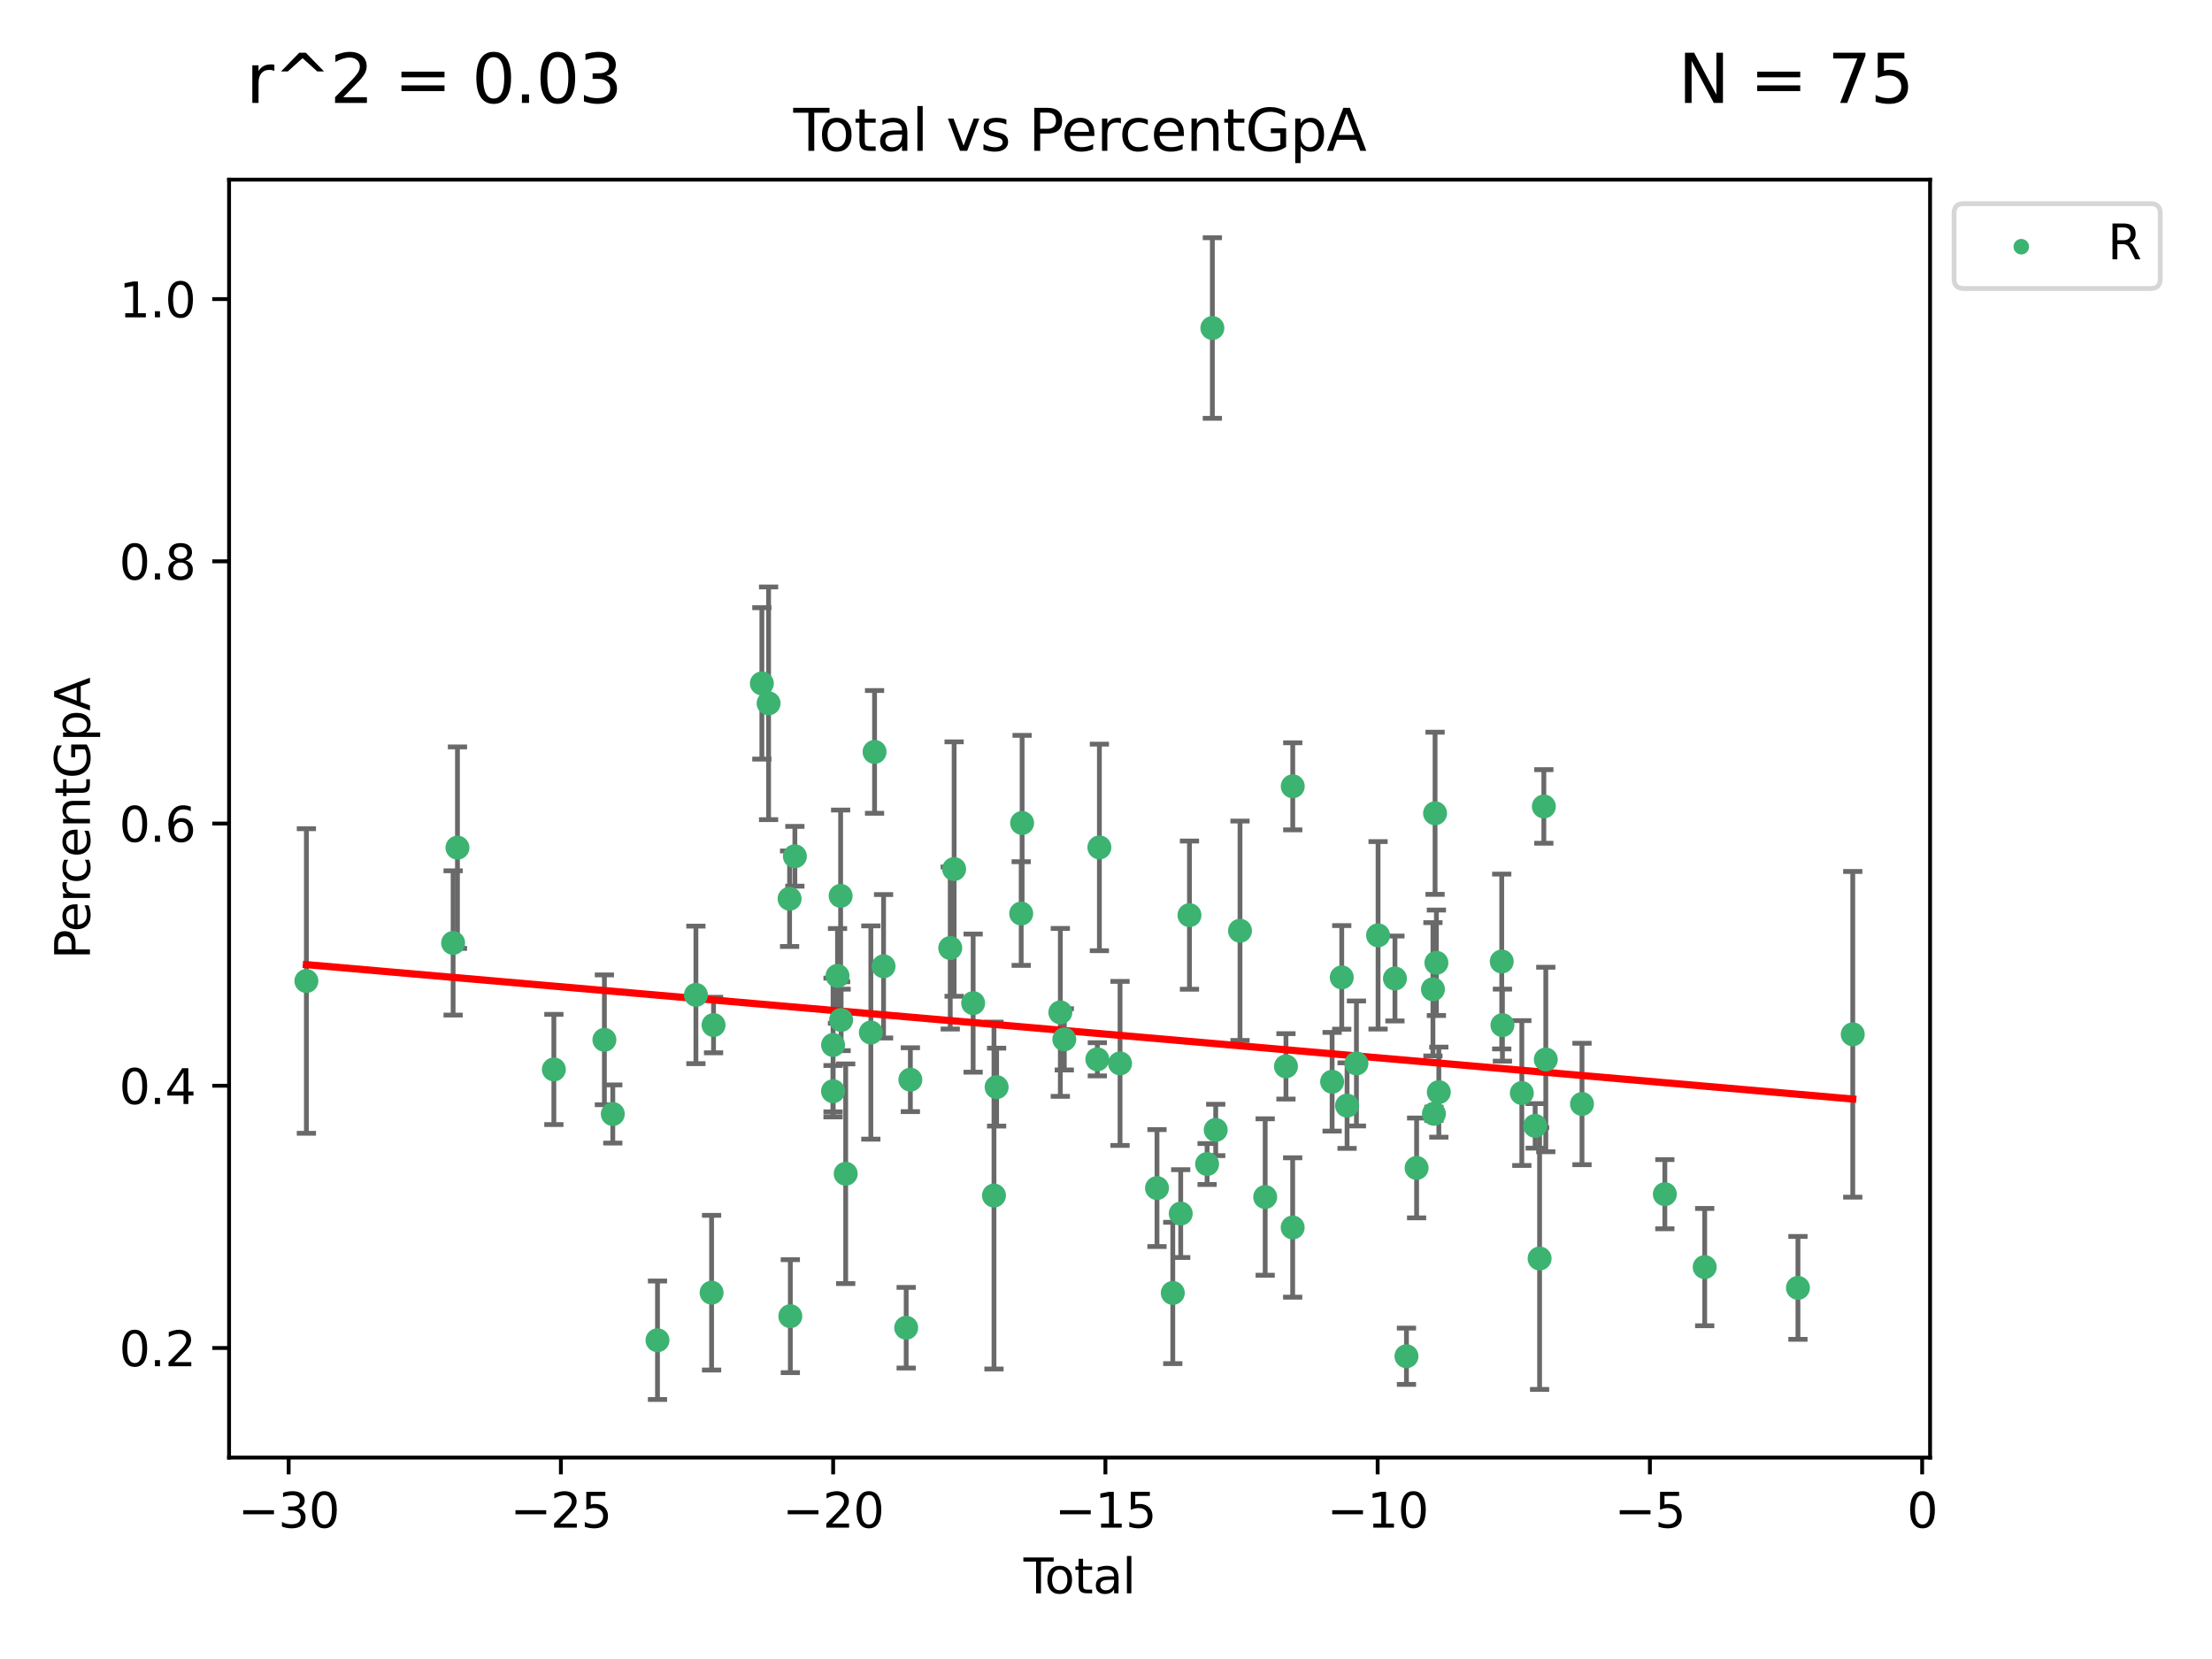 <?xml version="1.0" encoding="utf-8" standalone="no"?>
<!DOCTYPE svg PUBLIC "-//W3C//DTD SVG 1.1//EN"
  "http://www.w3.org/Graphics/SVG/1.1/DTD/svg11.dtd">
<svg xmlns:xlink="http://www.w3.org/1999/xlink" width="460.8pt" height="345.6pt" viewBox="0 0 460.8 345.6" xmlns="http://www.w3.org/2000/svg" version="1.1">
 <defs>
  <style type="text/css">*{stroke-linejoin: round; stroke-linecap: butt}</style>
 </defs>
 <g id="figure_1">
  <g id="patch_1">
   <path d="M 0 345.6 
L 460.8 345.6 
L 460.8 0 
L 0 0 
z
" style="fill: #ffffff"/>
  </g>
  <g id="axes_1">
   <g id="patch_2">
    <path d="M 47.72 303.64 
L 402.07 303.64 
L 402.07 37.422 
L 47.72 37.422 
z
" style="fill: #ffffff"/>
   </g>
   <g id="PathCollection_1">
    <defs>
     <path id="mc98b960e91" d="M 0 1.118 
C 0.297 1.118 0.581 1 0.791 0.791 
C 1 0.581 1.118 0.297 1.118 0 
C 1.118 -0.297 1 -0.581 0.791 -0.791 
C 0.581 -1 0.297 -1.118 0 -1.118 
C -0.297 -1.118 -0.581 -1 -0.791 -0.791 
C -1 -0.581 -1.118 -0.297 -1.118 0 
C -1.118 0.297 -1 0.581 -0.791 0.791 
C -0.581 1 -0.297 1.118 0 1.118 
z
" style="stroke: #3cb371"/>
    </defs>
    <g clip-path="url(#paaa3a3749b)">
     <use xlink:href="#mc98b960e91" x="63.827" y="204.361" style="fill: #3cb371; stroke: #3cb371"/>
     <use xlink:href="#mc98b960e91" x="94.392" y="196.431" style="fill: #3cb371; stroke: #3cb371"/>
     <use xlink:href="#mc98b960e91" x="95.298" y="176.583" style="fill: #3cb371; stroke: #3cb371"/>
     <use xlink:href="#mc98b960e91" x="115.38" y="222.785" style="fill: #3cb371; stroke: #3cb371"/>
     <use xlink:href="#mc98b960e91" x="125.907" y="216.612" style="fill: #3cb371; stroke: #3cb371"/>
     <use xlink:href="#mc98b960e91" x="127.657" y="232.068" style="fill: #3cb371; stroke: #3cb371"/>
     <use xlink:href="#mc98b960e91" x="136.968" y="279.199" style="fill: #3cb371; stroke: #3cb371"/>
     <use xlink:href="#mc98b960e91" x="144.971" y="207.253" style="fill: #3cb371; stroke: #3cb371"/>
     <use xlink:href="#mc98b960e91" x="148.238" y="269.288" style="fill: #3cb371; stroke: #3cb371"/>
     <use xlink:href="#mc98b960e91" x="148.645" y="213.535" style="fill: #3cb371; stroke: #3cb371"/>
     <use xlink:href="#mc98b960e91" x="158.709" y="142.363" style="fill: #3cb371; stroke: #3cb371"/>
     <use xlink:href="#mc98b960e91" x="160.112" y="146.512" style="fill: #3cb371; stroke: #3cb371"/>
     <use xlink:href="#mc98b960e91" x="164.487" y="187.222" style="fill: #3cb371; stroke: #3cb371"/>
     <use xlink:href="#mc98b960e91" x="164.64" y="274.185" style="fill: #3cb371; stroke: #3cb371"/>
     <use xlink:href="#mc98b960e91" x="165.588" y="178.379" style="fill: #3cb371; stroke: #3cb371"/>
     <use xlink:href="#mc98b960e91" x="173.536" y="227.318" style="fill: #3cb371; stroke: #3cb371"/>
     <use xlink:href="#mc98b960e91" x="173.541" y="217.69" style="fill: #3cb371; stroke: #3cb371"/>
     <use xlink:href="#mc98b960e91" x="174.471" y="203.298" style="fill: #3cb371; stroke: #3cb371"/>
     <use xlink:href="#mc98b960e91" x="175.118" y="186.626" style="fill: #3cb371; stroke: #3cb371"/>
     <use xlink:href="#mc98b960e91" x="175.22" y="212.469" style="fill: #3cb371; stroke: #3cb371"/>
     <use xlink:href="#mc98b960e91" x="176.172" y="244.515" style="fill: #3cb371; stroke: #3cb371"/>
     <use xlink:href="#mc98b960e91" x="181.413" y="215.093" style="fill: #3cb371; stroke: #3cb371"/>
     <use xlink:href="#mc98b960e91" x="182.188" y="156.637" style="fill: #3cb371; stroke: #3cb371"/>
     <use xlink:href="#mc98b960e91" x="184.062" y="201.292" style="fill: #3cb371; stroke: #3cb371"/>
     <use xlink:href="#mc98b960e91" x="188.773" y="276.594" style="fill: #3cb371; stroke: #3cb371"/>
     <use xlink:href="#mc98b960e91" x="189.646" y="224.918" style="fill: #3cb371; stroke: #3cb371"/>
     <use xlink:href="#mc98b960e91" x="197.953" y="197.491" style="fill: #3cb371; stroke: #3cb371"/>
     <use xlink:href="#mc98b960e91" x="198.762" y="181.04" style="fill: #3cb371; stroke: #3cb371"/>
     <use xlink:href="#mc98b960e91" x="202.724" y="208.969" style="fill: #3cb371; stroke: #3cb371"/>
     <use xlink:href="#mc98b960e91" x="207.064" y="249.051" style="fill: #3cb371; stroke: #3cb371"/>
     <use xlink:href="#mc98b960e91" x="207.615" y="226.467" style="fill: #3cb371; stroke: #3cb371"/>
     <use xlink:href="#mc98b960e91" x="212.733" y="190.308" style="fill: #3cb371; stroke: #3cb371"/>
     <use xlink:href="#mc98b960e91" x="212.925" y="171.443" style="fill: #3cb371; stroke: #3cb371"/>
     <use xlink:href="#mc98b960e91" x="220.887" y="210.897" style="fill: #3cb371; stroke: #3cb371"/>
     <use xlink:href="#mc98b960e91" x="221.715" y="216.512" style="fill: #3cb371; stroke: #3cb371"/>
     <use xlink:href="#mc98b960e91" x="228.596" y="220.673" style="fill: #3cb371; stroke: #3cb371"/>
     <use xlink:href="#mc98b960e91" x="229.023" y="176.533" style="fill: #3cb371; stroke: #3cb371"/>
     <use xlink:href="#mc98b960e91" x="233.325" y="221.529" style="fill: #3cb371; stroke: #3cb371"/>
     <use xlink:href="#mc98b960e91" x="241.022" y="247.496" style="fill: #3cb371; stroke: #3cb371"/>
     <use xlink:href="#mc98b960e91" x="244.312" y="269.345" style="fill: #3cb371; stroke: #3cb371"/>
     <use xlink:href="#mc98b960e91" x="245.966" y="252.812" style="fill: #3cb371; stroke: #3cb371"/>
     <use xlink:href="#mc98b960e91" x="247.789" y="190.64" style="fill: #3cb371; stroke: #3cb371"/>
     <use xlink:href="#mc98b960e91" x="251.459" y="242.485" style="fill: #3cb371; stroke: #3cb371"/>
     <use xlink:href="#mc98b960e91" x="252.559" y="68.331" style="fill: #3cb371; stroke: #3cb371"/>
     <use xlink:href="#mc98b960e91" x="253.256" y="235.387" style="fill: #3cb371; stroke: #3cb371"/>
     <use xlink:href="#mc98b960e91" x="258.316" y="193.891" style="fill: #3cb371; stroke: #3cb371"/>
     <use xlink:href="#mc98b960e91" x="263.561" y="249.361" style="fill: #3cb371; stroke: #3cb371"/>
     <use xlink:href="#mc98b960e91" x="267.889" y="222.141" style="fill: #3cb371; stroke: #3cb371"/>
     <use xlink:href="#mc98b960e91" x="269.286" y="255.707" style="fill: #3cb371; stroke: #3cb371"/>
     <use xlink:href="#mc98b960e91" x="269.304" y="163.801" style="fill: #3cb371; stroke: #3cb371"/>
     <use xlink:href="#mc98b960e91" x="277.504" y="225.348" style="fill: #3cb371; stroke: #3cb371"/>
     <use xlink:href="#mc98b960e91" x="279.511" y="203.61" style="fill: #3cb371; stroke: #3cb371"/>
     <use xlink:href="#mc98b960e91" x="280.618" y="230.32" style="fill: #3cb371; stroke: #3cb371"/>
     <use xlink:href="#mc98b960e91" x="282.572" y="221.539" style="fill: #3cb371; stroke: #3cb371"/>
     <use xlink:href="#mc98b960e91" x="287.076" y="194.844" style="fill: #3cb371; stroke: #3cb371"/>
     <use xlink:href="#mc98b960e91" x="290.593" y="203.837" style="fill: #3cb371; stroke: #3cb371"/>
     <use xlink:href="#mc98b960e91" x="292.992" y="282.531" style="fill: #3cb371; stroke: #3cb371"/>
     <use xlink:href="#mc98b960e91" x="295.106" y="243.306" style="fill: #3cb371; stroke: #3cb371"/>
     <use xlink:href="#mc98b960e91" x="298.508" y="206.086" style="fill: #3cb371; stroke: #3cb371"/>
     <use xlink:href="#mc98b960e91" x="298.712" y="232.019" style="fill: #3cb371; stroke: #3cb371"/>
     <use xlink:href="#mc98b960e91" x="298.951" y="169.419" style="fill: #3cb371; stroke: #3cb371"/>
     <use xlink:href="#mc98b960e91" x="299.227" y="200.566" style="fill: #3cb371; stroke: #3cb371"/>
     <use xlink:href="#mc98b960e91" x="299.734" y="227.511" style="fill: #3cb371; stroke: #3cb371"/>
     <use xlink:href="#mc98b960e91" x="312.84" y="200.298" style="fill: #3cb371; stroke: #3cb371"/>
     <use xlink:href="#mc98b960e91" x="312.984" y="213.555" style="fill: #3cb371; stroke: #3cb371"/>
     <use xlink:href="#mc98b960e91" x="317.024" y="227.7" style="fill: #3cb371; stroke: #3cb371"/>
     <use xlink:href="#mc98b960e91" x="319.802" y="234.54" style="fill: #3cb371; stroke: #3cb371"/>
     <use xlink:href="#mc98b960e91" x="320.725" y="262.169" style="fill: #3cb371; stroke: #3cb371"/>
     <use xlink:href="#mc98b960e91" x="321.61" y="168" style="fill: #3cb371; stroke: #3cb371"/>
     <use xlink:href="#mc98b960e91" x="322.017" y="220.711" style="fill: #3cb371; stroke: #3cb371"/>
     <use xlink:href="#mc98b960e91" x="329.559" y="229.979" style="fill: #3cb371; stroke: #3cb371"/>
     <use xlink:href="#mc98b960e91" x="346.817" y="248.771" style="fill: #3cb371; stroke: #3cb371"/>
     <use xlink:href="#mc98b960e91" x="355.119" y="263.959" style="fill: #3cb371; stroke: #3cb371"/>
     <use xlink:href="#mc98b960e91" x="374.544" y="268.292" style="fill: #3cb371; stroke: #3cb371"/>
     <use xlink:href="#mc98b960e91" x="385.963" y="215.467" style="fill: #3cb371; stroke: #3cb371"/>
    </g>
   </g>
   <g id="matplotlib.axis_1">
    <g id="xtick_1">
     <g id="line2d_1">
      <defs>
       <path id="m0a5b74c2fc" d="M 0 0 
L 0 3.5 
" style="stroke: #000000; stroke-width: 0.8"/>
      </defs>
      <g>
       <use xlink:href="#m0a5b74c2fc" x="60.131" y="303.64" style="stroke: #000000; stroke-width: 0.8"/>
      </g>
     </g>
     <g id="text_1">
      <!-- −30 -->
      <g transform="translate(49.579 318.238)scale(0.1 -0.1)">
       <defs>
        <path id="DejaVuSans-2212" d="M 678 2272 
L 4684 2272 
L 4684 1741 
L 678 1741 
L 678 2272 
z
" transform="scale(0.016)"/>
        <path id="DejaVuSans-33" d="M 2597 2516 
Q 3050 2419 3304 2112 
Q 3559 1806 3559 1356 
Q 3559 666 3084 287 
Q 2609 -91 1734 -91 
Q 1441 -91 1130 -33 
Q 819 25 488 141 
L 488 750 
Q 750 597 1062 519 
Q 1375 441 1716 441 
Q 2309 441 2620 675 
Q 2931 909 2931 1356 
Q 2931 1769 2642 2001 
Q 2353 2234 1838 2234 
L 1294 2234 
L 1294 2753 
L 1863 2753 
Q 2328 2753 2575 2939 
Q 2822 3125 2822 3475 
Q 2822 3834 2567 4026 
Q 2313 4219 1838 4219 
Q 1578 4219 1281 4162 
Q 984 4106 628 3988 
L 628 4550 
Q 988 4650 1302 4700 
Q 1616 4750 1894 4750 
Q 2613 4750 3031 4423 
Q 3450 4097 3450 3541 
Q 3450 3153 3228 2886 
Q 3006 2619 2597 2516 
z
" transform="scale(0.016)"/>
        <path id="DejaVuSans-30" d="M 2034 4250 
Q 1547 4250 1301 3770 
Q 1056 3291 1056 2328 
Q 1056 1369 1301 889 
Q 1547 409 2034 409 
Q 2525 409 2770 889 
Q 3016 1369 3016 2328 
Q 3016 3291 2770 3770 
Q 2525 4250 2034 4250 
z
M 2034 4750 
Q 2819 4750 3233 4129 
Q 3647 3509 3647 2328 
Q 3647 1150 3233 529 
Q 2819 -91 2034 -91 
Q 1250 -91 836 529 
Q 422 1150 422 2328 
Q 422 3509 836 4129 
Q 1250 4750 2034 4750 
z
" transform="scale(0.016)"/>
       </defs>
       <use xlink:href="#DejaVuSans-2212"/>
       <use xlink:href="#DejaVuSans-33" x="83.789"/>
       <use xlink:href="#DejaVuSans-30" x="147.412"/>
      </g>
     </g>
    </g>
    <g id="xtick_2">
     <g id="line2d_2">
      <g>
       <use xlink:href="#m0a5b74c2fc" x="116.846" y="303.64" style="stroke: #000000; stroke-width: 0.8"/>
      </g>
     </g>
     <g id="text_2">
      <!-- −25 -->
      <g transform="translate(106.294 318.238)scale(0.1 -0.1)">
       <defs>
        <path id="DejaVuSans-32" d="M 1228 531 
L 3431 531 
L 3431 0 
L 469 0 
L 469 531 
Q 828 903 1448 1529 
Q 2069 2156 2228 2338 
Q 2531 2678 2651 2914 
Q 2772 3150 2772 3378 
Q 2772 3750 2511 3984 
Q 2250 4219 1831 4219 
Q 1534 4219 1204 4116 
Q 875 4013 500 3803 
L 500 4441 
Q 881 4594 1212 4672 
Q 1544 4750 1819 4750 
Q 2544 4750 2975 4387 
Q 3406 4025 3406 3419 
Q 3406 3131 3298 2873 
Q 3191 2616 2906 2266 
Q 2828 2175 2409 1742 
Q 1991 1309 1228 531 
z
" transform="scale(0.016)"/>
        <path id="DejaVuSans-35" d="M 691 4666 
L 3169 4666 
L 3169 4134 
L 1269 4134 
L 1269 2991 
Q 1406 3038 1543 3061 
Q 1681 3084 1819 3084 
Q 2600 3084 3056 2656 
Q 3513 2228 3513 1497 
Q 3513 744 3044 326 
Q 2575 -91 1722 -91 
Q 1428 -91 1123 -41 
Q 819 9 494 109 
L 494 744 
Q 775 591 1075 516 
Q 1375 441 1709 441 
Q 2250 441 2565 725 
Q 2881 1009 2881 1497 
Q 2881 1984 2565 2268 
Q 2250 2553 1709 2553 
Q 1456 2553 1204 2497 
Q 953 2441 691 2322 
L 691 4666 
z
" transform="scale(0.016)"/>
       </defs>
       <use xlink:href="#DejaVuSans-2212"/>
       <use xlink:href="#DejaVuSans-32" x="83.789"/>
       <use xlink:href="#DejaVuSans-35" x="147.412"/>
      </g>
     </g>
    </g>
    <g id="xtick_3">
     <g id="line2d_3">
      <g>
       <use xlink:href="#m0a5b74c2fc" x="173.561" y="303.64" style="stroke: #000000; stroke-width: 0.8"/>
      </g>
     </g>
     <g id="text_3">
      <!-- −20 -->
      <g transform="translate(163.009 318.238)scale(0.1 -0.1)">
       <use xlink:href="#DejaVuSans-2212"/>
       <use xlink:href="#DejaVuSans-32" x="83.789"/>
       <use xlink:href="#DejaVuSans-30" x="147.412"/>
      </g>
     </g>
    </g>
    <g id="xtick_4">
     <g id="line2d_4">
      <g>
       <use xlink:href="#m0a5b74c2fc" x="230.276" y="303.64" style="stroke: #000000; stroke-width: 0.8"/>
      </g>
     </g>
     <g id="text_4">
      <!-- −15 -->
      <g transform="translate(219.724 318.238)scale(0.1 -0.1)">
       <defs>
        <path id="DejaVuSans-31" d="M 794 531 
L 1825 531 
L 1825 4091 
L 703 3866 
L 703 4441 
L 1819 4666 
L 2450 4666 
L 2450 531 
L 3481 531 
L 3481 0 
L 794 0 
L 794 531 
z
" transform="scale(0.016)"/>
       </defs>
       <use xlink:href="#DejaVuSans-2212"/>
       <use xlink:href="#DejaVuSans-31" x="83.789"/>
       <use xlink:href="#DejaVuSans-35" x="147.412"/>
      </g>
     </g>
    </g>
    <g id="xtick_5">
     <g id="line2d_5">
      <g>
       <use xlink:href="#m0a5b74c2fc" x="286.991" y="303.64" style="stroke: #000000; stroke-width: 0.8"/>
      </g>
     </g>
     <g id="text_5">
      <!-- −10 -->
      <g transform="translate(276.439 318.238)scale(0.1 -0.1)">
       <use xlink:href="#DejaVuSans-2212"/>
       <use xlink:href="#DejaVuSans-31" x="83.789"/>
       <use xlink:href="#DejaVuSans-30" x="147.412"/>
      </g>
     </g>
    </g>
    <g id="xtick_6">
     <g id="line2d_6">
      <g>
       <use xlink:href="#m0a5b74c2fc" x="343.706" y="303.64" style="stroke: #000000; stroke-width: 0.8"/>
      </g>
     </g>
     <g id="text_6">
      <!-- −5 -->
      <g transform="translate(336.335 318.238)scale(0.1 -0.1)">
       <use xlink:href="#DejaVuSans-2212"/>
       <use xlink:href="#DejaVuSans-35" x="83.789"/>
      </g>
     </g>
    </g>
    <g id="xtick_7">
     <g id="line2d_7">
      <g>
       <use xlink:href="#m0a5b74c2fc" x="400.421" y="303.64" style="stroke: #000000; stroke-width: 0.8"/>
      </g>
     </g>
     <g id="text_7">
      <!-- 0 -->
      <g transform="translate(397.24 318.238)scale(0.1 -0.1)">
       <use xlink:href="#DejaVuSans-30"/>
      </g>
     </g>
    </g>
    <g id="text_8">
     <!-- Total -->
     <g transform="translate(213.218 331.917)scale(0.1 -0.1)">
      <defs>
       <path id="DejaVuSans-54" d="M -19 4666 
L 3928 4666 
L 3928 4134 
L 2272 4134 
L 2272 0 
L 1638 0 
L 1638 4134 
L -19 4134 
L -19 4666 
z
" transform="scale(0.016)"/>
       <path id="DejaVuSans-6f" d="M 1959 3097 
Q 1497 3097 1228 2736 
Q 959 2375 959 1747 
Q 959 1119 1226 758 
Q 1494 397 1959 397 
Q 2419 397 2687 759 
Q 2956 1122 2956 1747 
Q 2956 2369 2687 2733 
Q 2419 3097 1959 3097 
z
M 1959 3584 
Q 2709 3584 3137 3096 
Q 3566 2609 3566 1747 
Q 3566 888 3137 398 
Q 2709 -91 1959 -91 
Q 1206 -91 779 398 
Q 353 888 353 1747 
Q 353 2609 779 3096 
Q 1206 3584 1959 3584 
z
" transform="scale(0.016)"/>
       <path id="DejaVuSans-74" d="M 1172 4494 
L 1172 3500 
L 2356 3500 
L 2356 3053 
L 1172 3053 
L 1172 1153 
Q 1172 725 1289 603 
Q 1406 481 1766 481 
L 2356 481 
L 2356 0 
L 1766 0 
Q 1100 0 847 248 
Q 594 497 594 1153 
L 594 3053 
L 172 3053 
L 172 3500 
L 594 3500 
L 594 4494 
L 1172 4494 
z
" transform="scale(0.016)"/>
       <path id="DejaVuSans-61" d="M 2194 1759 
Q 1497 1759 1228 1600 
Q 959 1441 959 1056 
Q 959 750 1161 570 
Q 1363 391 1709 391 
Q 2188 391 2477 730 
Q 2766 1069 2766 1631 
L 2766 1759 
L 2194 1759 
z
M 3341 1997 
L 3341 0 
L 2766 0 
L 2766 531 
Q 2569 213 2275 61 
Q 1981 -91 1556 -91 
Q 1019 -91 701 211 
Q 384 513 384 1019 
Q 384 1609 779 1909 
Q 1175 2209 1959 2209 
L 2766 2209 
L 2766 2266 
Q 2766 2663 2505 2880 
Q 2244 3097 1772 3097 
Q 1472 3097 1187 3025 
Q 903 2953 641 2809 
L 641 3341 
Q 956 3463 1253 3523 
Q 1550 3584 1831 3584 
Q 2591 3584 2966 3190 
Q 3341 2797 3341 1997 
z
" transform="scale(0.016)"/>
       <path id="DejaVuSans-6c" d="M 603 4863 
L 1178 4863 
L 1178 0 
L 603 0 
L 603 4863 
z
" transform="scale(0.016)"/>
      </defs>
      <use xlink:href="#DejaVuSans-54"/>
      <use xlink:href="#DejaVuSans-6f" x="44.084"/>
      <use xlink:href="#DejaVuSans-74" x="105.266"/>
      <use xlink:href="#DejaVuSans-61" x="144.475"/>
      <use xlink:href="#DejaVuSans-6c" x="205.754"/>
     </g>
    </g>
   </g>
   <g id="matplotlib.axis_2">
    <g id="ytick_1">
     <g id="line2d_8">
      <defs>
       <path id="md101101c92" d="M 0 0 
L -3.5 0 
" style="stroke: #000000; stroke-width: 0.8"/>
      </defs>
      <g>
       <use xlink:href="#md101101c92" x="47.72" y="280.809" style="stroke: #000000; stroke-width: 0.8"/>
      </g>
     </g>
     <g id="text_9">
      <!-- 0.2 -->
      <g transform="translate(24.817 284.609)scale(0.1 -0.1)">
       <defs>
        <path id="DejaVuSans-2e" d="M 684 794 
L 1344 794 
L 1344 0 
L 684 0 
L 684 794 
z
" transform="scale(0.016)"/>
       </defs>
       <use xlink:href="#DejaVuSans-30"/>
       <use xlink:href="#DejaVuSans-2e" x="63.623"/>
       <use xlink:href="#DejaVuSans-32" x="95.41"/>
      </g>
     </g>
    </g>
    <g id="ytick_2">
     <g id="line2d_9">
      <g>
       <use xlink:href="#md101101c92" x="47.72" y="226.183" style="stroke: #000000; stroke-width: 0.8"/>
      </g>
     </g>
     <g id="text_10">
      <!-- 0.4 -->
      <g transform="translate(24.817 229.983)scale(0.1 -0.1)">
       <defs>
        <path id="DejaVuSans-34" d="M 2419 4116 
L 825 1625 
L 2419 1625 
L 2419 4116 
z
M 2253 4666 
L 3047 4666 
L 3047 1625 
L 3713 1625 
L 3713 1100 
L 3047 1100 
L 3047 0 
L 2419 0 
L 2419 1100 
L 313 1100 
L 313 1709 
L 2253 4666 
z
" transform="scale(0.016)"/>
       </defs>
       <use xlink:href="#DejaVuSans-30"/>
       <use xlink:href="#DejaVuSans-2e" x="63.623"/>
       <use xlink:href="#DejaVuSans-34" x="95.41"/>
      </g>
     </g>
    </g>
    <g id="ytick_3">
     <g id="line2d_10">
      <g>
       <use xlink:href="#md101101c92" x="47.72" y="171.558" style="stroke: #000000; stroke-width: 0.8"/>
      </g>
     </g>
     <g id="text_11">
      <!-- 0.6 -->
      <g transform="translate(24.817 175.357)scale(0.1 -0.1)">
       <defs>
        <path id="DejaVuSans-36" d="M 2113 2584 
Q 1688 2584 1439 2293 
Q 1191 2003 1191 1497 
Q 1191 994 1439 701 
Q 1688 409 2113 409 
Q 2538 409 2786 701 
Q 3034 994 3034 1497 
Q 3034 2003 2786 2293 
Q 2538 2584 2113 2584 
z
M 3366 4563 
L 3366 3988 
Q 3128 4100 2886 4159 
Q 2644 4219 2406 4219 
Q 1781 4219 1451 3797 
Q 1122 3375 1075 2522 
Q 1259 2794 1537 2939 
Q 1816 3084 2150 3084 
Q 2853 3084 3261 2657 
Q 3669 2231 3669 1497 
Q 3669 778 3244 343 
Q 2819 -91 2113 -91 
Q 1303 -91 875 529 
Q 447 1150 447 2328 
Q 447 3434 972 4092 
Q 1497 4750 2381 4750 
Q 2619 4750 2861 4703 
Q 3103 4656 3366 4563 
z
" transform="scale(0.016)"/>
       </defs>
       <use xlink:href="#DejaVuSans-30"/>
       <use xlink:href="#DejaVuSans-2e" x="63.623"/>
       <use xlink:href="#DejaVuSans-36" x="95.41"/>
      </g>
     </g>
    </g>
    <g id="ytick_4">
     <g id="line2d_11">
      <g>
       <use xlink:href="#md101101c92" x="47.72" y="116.932" style="stroke: #000000; stroke-width: 0.8"/>
      </g>
     </g>
     <g id="text_12">
      <!-- 0.8 -->
      <g transform="translate(24.817 120.731)scale(0.1 -0.1)">
       <defs>
        <path id="DejaVuSans-38" d="M 2034 2216 
Q 1584 2216 1326 1975 
Q 1069 1734 1069 1313 
Q 1069 891 1326 650 
Q 1584 409 2034 409 
Q 2484 409 2743 651 
Q 3003 894 3003 1313 
Q 3003 1734 2745 1975 
Q 2488 2216 2034 2216 
z
M 1403 2484 
Q 997 2584 770 2862 
Q 544 3141 544 3541 
Q 544 4100 942 4425 
Q 1341 4750 2034 4750 
Q 2731 4750 3128 4425 
Q 3525 4100 3525 3541 
Q 3525 3141 3298 2862 
Q 3072 2584 2669 2484 
Q 3125 2378 3379 2068 
Q 3634 1759 3634 1313 
Q 3634 634 3220 271 
Q 2806 -91 2034 -91 
Q 1263 -91 848 271 
Q 434 634 434 1313 
Q 434 1759 690 2068 
Q 947 2378 1403 2484 
z
M 1172 3481 
Q 1172 3119 1398 2916 
Q 1625 2713 2034 2713 
Q 2441 2713 2670 2916 
Q 2900 3119 2900 3481 
Q 2900 3844 2670 4047 
Q 2441 4250 2034 4250 
Q 1625 4250 1398 4047 
Q 1172 3844 1172 3481 
z
" transform="scale(0.016)"/>
       </defs>
       <use xlink:href="#DejaVuSans-30"/>
       <use xlink:href="#DejaVuSans-2e" x="63.623"/>
       <use xlink:href="#DejaVuSans-38" x="95.41"/>
      </g>
     </g>
    </g>
    <g id="ytick_5">
     <g id="line2d_12">
      <g>
       <use xlink:href="#md101101c92" x="47.72" y="62.306" style="stroke: #000000; stroke-width: 0.8"/>
      </g>
     </g>
     <g id="text_13">
      <!-- 1.0 -->
      <g transform="translate(24.817 66.105)scale(0.1 -0.1)">
       <use xlink:href="#DejaVuSans-31"/>
       <use xlink:href="#DejaVuSans-2e" x="63.623"/>
       <use xlink:href="#DejaVuSans-30" x="95.41"/>
      </g>
     </g>
    </g>
    <g id="text_14">
     <!-- PercentGpA -->
     <g transform="translate(18.737 199.807)rotate(-90)scale(0.1 -0.1)">
      <defs>
       <path id="DejaVuSans-50" d="M 1259 4147 
L 1259 2394 
L 2053 2394 
Q 2494 2394 2734 2622 
Q 2975 2850 2975 3272 
Q 2975 3691 2734 3919 
Q 2494 4147 2053 4147 
L 1259 4147 
z
M 628 4666 
L 2053 4666 
Q 2838 4666 3239 4311 
Q 3641 3956 3641 3272 
Q 3641 2581 3239 2228 
Q 2838 1875 2053 1875 
L 1259 1875 
L 1259 0 
L 628 0 
L 628 4666 
z
" transform="scale(0.016)"/>
       <path id="DejaVuSans-65" d="M 3597 1894 
L 3597 1613 
L 953 1613 
Q 991 1019 1311 708 
Q 1631 397 2203 397 
Q 2534 397 2845 478 
Q 3156 559 3463 722 
L 3463 178 
Q 3153 47 2828 -22 
Q 2503 -91 2169 -91 
Q 1331 -91 842 396 
Q 353 884 353 1716 
Q 353 2575 817 3079 
Q 1281 3584 2069 3584 
Q 2775 3584 3186 3129 
Q 3597 2675 3597 1894 
z
M 3022 2063 
Q 3016 2534 2758 2815 
Q 2500 3097 2075 3097 
Q 1594 3097 1305 2825 
Q 1016 2553 972 2059 
L 3022 2063 
z
" transform="scale(0.016)"/>
       <path id="DejaVuSans-72" d="M 2631 2963 
Q 2534 3019 2420 3045 
Q 2306 3072 2169 3072 
Q 1681 3072 1420 2755 
Q 1159 2438 1159 1844 
L 1159 0 
L 581 0 
L 581 3500 
L 1159 3500 
L 1159 2956 
Q 1341 3275 1631 3429 
Q 1922 3584 2338 3584 
Q 2397 3584 2469 3576 
Q 2541 3569 2628 3553 
L 2631 2963 
z
" transform="scale(0.016)"/>
       <path id="DejaVuSans-63" d="M 3122 3366 
L 3122 2828 
Q 2878 2963 2633 3030 
Q 2388 3097 2138 3097 
Q 1578 3097 1268 2742 
Q 959 2388 959 1747 
Q 959 1106 1268 751 
Q 1578 397 2138 397 
Q 2388 397 2633 464 
Q 2878 531 3122 666 
L 3122 134 
Q 2881 22 2623 -34 
Q 2366 -91 2075 -91 
Q 1284 -91 818 406 
Q 353 903 353 1747 
Q 353 2603 823 3093 
Q 1294 3584 2113 3584 
Q 2378 3584 2631 3529 
Q 2884 3475 3122 3366 
z
" transform="scale(0.016)"/>
       <path id="DejaVuSans-6e" d="M 3513 2113 
L 3513 0 
L 2938 0 
L 2938 2094 
Q 2938 2591 2744 2837 
Q 2550 3084 2163 3084 
Q 1697 3084 1428 2787 
Q 1159 2491 1159 1978 
L 1159 0 
L 581 0 
L 581 3500 
L 1159 3500 
L 1159 2956 
Q 1366 3272 1645 3428 
Q 1925 3584 2291 3584 
Q 2894 3584 3203 3211 
Q 3513 2838 3513 2113 
z
" transform="scale(0.016)"/>
       <path id="DejaVuSans-47" d="M 3809 666 
L 3809 1919 
L 2778 1919 
L 2778 2438 
L 4434 2438 
L 4434 434 
Q 4069 175 3628 42 
Q 3188 -91 2688 -91 
Q 1594 -91 976 548 
Q 359 1188 359 2328 
Q 359 3472 976 4111 
Q 1594 4750 2688 4750 
Q 3144 4750 3555 4637 
Q 3966 4525 4313 4306 
L 4313 3634 
Q 3963 3931 3569 4081 
Q 3175 4231 2741 4231 
Q 1884 4231 1454 3753 
Q 1025 3275 1025 2328 
Q 1025 1384 1454 906 
Q 1884 428 2741 428 
Q 3075 428 3337 486 
Q 3600 544 3809 666 
z
" transform="scale(0.016)"/>
       <path id="DejaVuSans-70" d="M 1159 525 
L 1159 -1331 
L 581 -1331 
L 581 3500 
L 1159 3500 
L 1159 2969 
Q 1341 3281 1617 3432 
Q 1894 3584 2278 3584 
Q 2916 3584 3314 3078 
Q 3713 2572 3713 1747 
Q 3713 922 3314 415 
Q 2916 -91 2278 -91 
Q 1894 -91 1617 61 
Q 1341 213 1159 525 
z
M 3116 1747 
Q 3116 2381 2855 2742 
Q 2594 3103 2138 3103 
Q 1681 3103 1420 2742 
Q 1159 2381 1159 1747 
Q 1159 1113 1420 752 
Q 1681 391 2138 391 
Q 2594 391 2855 752 
Q 3116 1113 3116 1747 
z
" transform="scale(0.016)"/>
       <path id="DejaVuSans-41" d="M 2188 4044 
L 1331 1722 
L 3047 1722 
L 2188 4044 
z
M 1831 4666 
L 2547 4666 
L 4325 0 
L 3669 0 
L 3244 1197 
L 1141 1197 
L 716 0 
L 50 0 
L 1831 4666 
z
" transform="scale(0.016)"/>
      </defs>
      <use xlink:href="#DejaVuSans-50"/>
      <use xlink:href="#DejaVuSans-65" x="56.678"/>
      <use xlink:href="#DejaVuSans-72" x="118.201"/>
      <use xlink:href="#DejaVuSans-63" x="157.064"/>
      <use xlink:href="#DejaVuSans-65" x="212.045"/>
      <use xlink:href="#DejaVuSans-6e" x="273.568"/>
      <use xlink:href="#DejaVuSans-74" x="336.947"/>
      <use xlink:href="#DejaVuSans-47" x="376.156"/>
      <use xlink:href="#DejaVuSans-70" x="453.646"/>
      <use xlink:href="#DejaVuSans-41" x="517.123"/>
     </g>
    </g>
   </g>
   <g id="LineCollection_1">
    <path d="M 63.827 236.086 
L 63.827 172.636 
" clip-path="url(#paaa3a3749b)" style="fill: none; stroke: #696969"/>
    <path d="M 94.392 211.462 
L 94.392 181.4 
" clip-path="url(#paaa3a3749b)" style="fill: none; stroke: #696969"/>
    <path d="M 95.298 197.568 
L 95.298 155.599 
" clip-path="url(#paaa3a3749b)" style="fill: none; stroke: #696969"/>
    <path d="M 115.38 234.262 
L 115.38 211.309 
" clip-path="url(#paaa3a3749b)" style="fill: none; stroke: #696969"/>
    <path d="M 125.907 230.132 
L 125.907 203.093 
" clip-path="url(#paaa3a3749b)" style="fill: none; stroke: #696969"/>
    <path d="M 127.657 238.127 
L 127.657 226.009 
" clip-path="url(#paaa3a3749b)" style="fill: none; stroke: #696969"/>
    <path d="M 136.968 291.539 
L 136.968 266.858 
" clip-path="url(#paaa3a3749b)" style="fill: none; stroke: #696969"/>
    <path d="M 144.971 221.576 
L 144.971 192.931 
" clip-path="url(#paaa3a3749b)" style="fill: none; stroke: #696969"/>
    <path d="M 148.238 285.399 
L 148.238 253.176 
" clip-path="url(#paaa3a3749b)" style="fill: none; stroke: #696969"/>
    <path d="M 148.645 219.316 
L 148.645 207.753 
" clip-path="url(#paaa3a3749b)" style="fill: none; stroke: #696969"/>
    <path d="M 158.709 158.135 
L 158.709 126.592 
" clip-path="url(#paaa3a3749b)" style="fill: none; stroke: #696969"/>
    <path d="M 160.112 170.749 
L 160.112 122.275 
" clip-path="url(#paaa3a3749b)" style="fill: none; stroke: #696969"/>
    <path d="M 164.487 197.17 
L 164.487 177.273 
" clip-path="url(#paaa3a3749b)" style="fill: none; stroke: #696969"/>
    <path d="M 164.64 285.951 
L 164.64 262.419 
" clip-path="url(#paaa3a3749b)" style="fill: none; stroke: #696969"/>
    <path d="M 165.588 184.602 
L 165.588 172.155 
" clip-path="url(#paaa3a3749b)" style="fill: none; stroke: #696969"/>
    <path d="M 173.536 232.672 
L 173.536 221.963 
" clip-path="url(#paaa3a3749b)" style="fill: none; stroke: #696969"/>
    <path d="M 173.541 231.629 
L 173.541 203.751 
" clip-path="url(#paaa3a3749b)" style="fill: none; stroke: #696969"/>
    <path d="M 174.471 213.163 
L 174.471 193.434 
" clip-path="url(#paaa3a3749b)" style="fill: none; stroke: #696969"/>
    <path d="M 175.118 204.508 
L 175.118 168.744 
" clip-path="url(#paaa3a3749b)" style="fill: none; stroke: #696969"/>
    <path d="M 175.22 218.871 
L 175.22 206.067 
" clip-path="url(#paaa3a3749b)" style="fill: none; stroke: #696969"/>
    <path d="M 176.172 267.396 
L 176.172 221.634 
" clip-path="url(#paaa3a3749b)" style="fill: none; stroke: #696969"/>
    <path d="M 181.413 237.305 
L 181.413 192.881 
" clip-path="url(#paaa3a3749b)" style="fill: none; stroke: #696969"/>
    <path d="M 182.188 169.423 
L 182.188 143.851 
" clip-path="url(#paaa3a3749b)" style="fill: none; stroke: #696969"/>
    <path d="M 184.062 216.231 
L 184.062 186.352 
" clip-path="url(#paaa3a3749b)" style="fill: none; stroke: #696969"/>
    <path d="M 188.773 284.993 
L 188.773 268.194 
" clip-path="url(#paaa3a3749b)" style="fill: none; stroke: #696969"/>
    <path d="M 189.646 231.575 
L 189.646 218.262 
" clip-path="url(#paaa3a3749b)" style="fill: none; stroke: #696969"/>
    <path d="M 197.953 214.363 
L 197.953 180.619 
" clip-path="url(#paaa3a3749b)" style="fill: none; stroke: #696969"/>
    <path d="M 198.762 207.538 
L 198.762 154.542 
" clip-path="url(#paaa3a3749b)" style="fill: none; stroke: #696969"/>
    <path d="M 202.724 223.356 
L 202.724 194.582 
" clip-path="url(#paaa3a3749b)" style="fill: none; stroke: #696969"/>
    <path d="M 207.064 285.183 
L 207.064 212.919 
" clip-path="url(#paaa3a3749b)" style="fill: none; stroke: #696969"/>
    <path d="M 207.615 234.583 
L 207.615 218.352 
" clip-path="url(#paaa3a3749b)" style="fill: none; stroke: #696969"/>
    <path d="M 212.733 201.105 
L 212.733 179.51 
" clip-path="url(#paaa3a3749b)" style="fill: none; stroke: #696969"/>
    <path d="M 212.925 189.7 
L 212.925 153.186 
" clip-path="url(#paaa3a3749b)" style="fill: none; stroke: #696969"/>
    <path d="M 220.887 228.389 
L 220.887 193.404 
" clip-path="url(#paaa3a3749b)" style="fill: none; stroke: #696969"/>
    <path d="M 221.715 222.891 
L 221.715 210.133 
" clip-path="url(#paaa3a3749b)" style="fill: none; stroke: #696969"/>
    <path d="M 228.596 224.129 
L 228.596 217.217 
" clip-path="url(#paaa3a3749b)" style="fill: none; stroke: #696969"/>
    <path d="M 229.023 198.05 
L 229.023 155.016 
" clip-path="url(#paaa3a3749b)" style="fill: none; stroke: #696969"/>
    <path d="M 233.325 238.617 
L 233.325 204.442 
" clip-path="url(#paaa3a3749b)" style="fill: none; stroke: #696969"/>
    <path d="M 241.022 259.677 
L 241.022 235.316 
" clip-path="url(#paaa3a3749b)" style="fill: none; stroke: #696969"/>
    <path d="M 244.312 284.065 
L 244.312 254.626 
" clip-path="url(#paaa3a3749b)" style="fill: none; stroke: #696969"/>
    <path d="M 245.966 261.958 
L 245.966 243.665 
" clip-path="url(#paaa3a3749b)" style="fill: none; stroke: #696969"/>
    <path d="M 247.789 206.078 
L 247.789 175.201 
" clip-path="url(#paaa3a3749b)" style="fill: none; stroke: #696969"/>
    <path d="M 251.459 246.747 
L 251.459 238.224 
" clip-path="url(#paaa3a3749b)" style="fill: none; stroke: #696969"/>
    <path d="M 252.559 87.14 
L 252.559 49.523 
" clip-path="url(#paaa3a3749b)" style="fill: none; stroke: #696969"/>
    <path d="M 253.256 240.74 
L 253.256 230.035 
" clip-path="url(#paaa3a3749b)" style="fill: none; stroke: #696969"/>
    <path d="M 258.316 216.738 
L 258.316 171.044 
" clip-path="url(#paaa3a3749b)" style="fill: none; stroke: #696969"/>
    <path d="M 263.561 265.655 
L 263.561 233.067 
" clip-path="url(#paaa3a3749b)" style="fill: none; stroke: #696969"/>
    <path d="M 267.889 228.956 
L 267.889 215.326 
" clip-path="url(#paaa3a3749b)" style="fill: none; stroke: #696969"/>
    <path d="M 269.286 270.226 
L 269.286 241.188 
" clip-path="url(#paaa3a3749b)" style="fill: none; stroke: #696969"/>
    <path d="M 269.304 172.87 
L 269.304 154.733 
" clip-path="url(#paaa3a3749b)" style="fill: none; stroke: #696969"/>
    <path d="M 277.504 235.626 
L 277.504 215.071 
" clip-path="url(#paaa3a3749b)" style="fill: none; stroke: #696969"/>
    <path d="M 279.511 214.4 
L 279.511 192.82 
" clip-path="url(#paaa3a3749b)" style="fill: none; stroke: #696969"/>
    <path d="M 280.618 239.23 
L 280.618 221.41 
" clip-path="url(#paaa3a3749b)" style="fill: none; stroke: #696969"/>
    <path d="M 282.572 234.558 
L 282.572 208.521 
" clip-path="url(#paaa3a3749b)" style="fill: none; stroke: #696969"/>
    <path d="M 287.076 214.369 
L 287.076 175.319 
" clip-path="url(#paaa3a3749b)" style="fill: none; stroke: #696969"/>
    <path d="M 290.593 212.681 
L 290.593 194.993 
" clip-path="url(#paaa3a3749b)" style="fill: none; stroke: #696969"/>
    <path d="M 292.992 288.395 
L 292.992 276.667 
" clip-path="url(#paaa3a3749b)" style="fill: none; stroke: #696969"/>
    <path d="M 295.106 253.703 
L 295.106 232.908 
" clip-path="url(#paaa3a3749b)" style="fill: none; stroke: #696969"/>
    <path d="M 298.508 219.973 
L 298.508 192.199 
" clip-path="url(#paaa3a3749b)" style="fill: none; stroke: #696969"/>
    <path d="M 298.712 233.394 
L 298.712 230.644 
" clip-path="url(#paaa3a3749b)" style="fill: none; stroke: #696969"/>
    <path d="M 298.951 186.309 
L 298.951 152.529 
" clip-path="url(#paaa3a3749b)" style="fill: none; stroke: #696969"/>
    <path d="M 299.227 211.551 
L 299.227 189.58 
" clip-path="url(#paaa3a3749b)" style="fill: none; stroke: #696969"/>
    <path d="M 299.734 236.893 
L 299.734 218.129 
" clip-path="url(#paaa3a3749b)" style="fill: none; stroke: #696969"/>
    <path d="M 312.84 218.509 
L 312.84 182.086 
" clip-path="url(#paaa3a3749b)" style="fill: none; stroke: #696969"/>
    <path d="M 312.984 221.057 
L 312.984 206.053 
" clip-path="url(#paaa3a3749b)" style="fill: none; stroke: #696969"/>
    <path d="M 317.024 242.789 
L 317.024 212.611 
" clip-path="url(#paaa3a3749b)" style="fill: none; stroke: #696969"/>
    <path d="M 319.802 239.18 
L 319.802 229.9 
" clip-path="url(#paaa3a3749b)" style="fill: none; stroke: #696969"/>
    <path d="M 320.725 289.437 
L 320.725 234.9 
" clip-path="url(#paaa3a3749b)" style="fill: none; stroke: #696969"/>
    <path d="M 321.61 175.664 
L 321.61 160.335 
" clip-path="url(#paaa3a3749b)" style="fill: none; stroke: #696969"/>
    <path d="M 322.017 239.928 
L 322.017 201.495 
" clip-path="url(#paaa3a3749b)" style="fill: none; stroke: #696969"/>
    <path d="M 329.559 242.625 
L 329.559 217.332 
" clip-path="url(#paaa3a3749b)" style="fill: none; stroke: #696969"/>
    <path d="M 346.817 255.976 
L 346.817 241.566 
" clip-path="url(#paaa3a3749b)" style="fill: none; stroke: #696969"/>
    <path d="M 355.119 276.176 
L 355.119 251.742 
" clip-path="url(#paaa3a3749b)" style="fill: none; stroke: #696969"/>
    <path d="M 374.544 279.009 
L 374.544 257.576 
" clip-path="url(#paaa3a3749b)" style="fill: none; stroke: #696969"/>
    <path d="M 385.963 249.391 
L 385.963 181.543 
" clip-path="url(#paaa3a3749b)" style="fill: none; stroke: #696969"/>
   </g>
   <g id="line2d_13">
    <defs>
     <path id="m687194da58" d="M 2 0 
L -2 -0 
" style="stroke: #696969"/>
    </defs>
    <g clip-path="url(#paaa3a3749b)">
     <use xlink:href="#m687194da58" x="63.827" y="236.086" style="fill: #696969; stroke: #696969"/>
     <use xlink:href="#m687194da58" x="94.392" y="211.462" style="fill: #696969; stroke: #696969"/>
     <use xlink:href="#m687194da58" x="95.298" y="197.568" style="fill: #696969; stroke: #696969"/>
     <use xlink:href="#m687194da58" x="115.38" y="234.262" style="fill: #696969; stroke: #696969"/>
     <use xlink:href="#m687194da58" x="125.907" y="230.132" style="fill: #696969; stroke: #696969"/>
     <use xlink:href="#m687194da58" x="127.657" y="238.127" style="fill: #696969; stroke: #696969"/>
     <use xlink:href="#m687194da58" x="136.968" y="291.539" style="fill: #696969; stroke: #696969"/>
     <use xlink:href="#m687194da58" x="144.971" y="221.576" style="fill: #696969; stroke: #696969"/>
     <use xlink:href="#m687194da58" x="148.238" y="285.399" style="fill: #696969; stroke: #696969"/>
     <use xlink:href="#m687194da58" x="148.645" y="219.316" style="fill: #696969; stroke: #696969"/>
     <use xlink:href="#m687194da58" x="158.709" y="158.135" style="fill: #696969; stroke: #696969"/>
     <use xlink:href="#m687194da58" x="160.112" y="170.749" style="fill: #696969; stroke: #696969"/>
     <use xlink:href="#m687194da58" x="164.487" y="197.17" style="fill: #696969; stroke: #696969"/>
     <use xlink:href="#m687194da58" x="164.64" y="285.951" style="fill: #696969; stroke: #696969"/>
     <use xlink:href="#m687194da58" x="165.588" y="184.602" style="fill: #696969; stroke: #696969"/>
     <use xlink:href="#m687194da58" x="173.536" y="232.672" style="fill: #696969; stroke: #696969"/>
     <use xlink:href="#m687194da58" x="173.541" y="231.629" style="fill: #696969; stroke: #696969"/>
     <use xlink:href="#m687194da58" x="174.471" y="213.163" style="fill: #696969; stroke: #696969"/>
     <use xlink:href="#m687194da58" x="175.118" y="204.508" style="fill: #696969; stroke: #696969"/>
     <use xlink:href="#m687194da58" x="175.22" y="218.871" style="fill: #696969; stroke: #696969"/>
     <use xlink:href="#m687194da58" x="176.172" y="267.396" style="fill: #696969; stroke: #696969"/>
     <use xlink:href="#m687194da58" x="181.413" y="237.305" style="fill: #696969; stroke: #696969"/>
     <use xlink:href="#m687194da58" x="182.188" y="169.423" style="fill: #696969; stroke: #696969"/>
     <use xlink:href="#m687194da58" x="184.062" y="216.231" style="fill: #696969; stroke: #696969"/>
     <use xlink:href="#m687194da58" x="188.773" y="284.993" style="fill: #696969; stroke: #696969"/>
     <use xlink:href="#m687194da58" x="189.646" y="231.575" style="fill: #696969; stroke: #696969"/>
     <use xlink:href="#m687194da58" x="197.953" y="214.363" style="fill: #696969; stroke: #696969"/>
     <use xlink:href="#m687194da58" x="198.762" y="207.538" style="fill: #696969; stroke: #696969"/>
     <use xlink:href="#m687194da58" x="202.724" y="223.356" style="fill: #696969; stroke: #696969"/>
     <use xlink:href="#m687194da58" x="207.064" y="285.183" style="fill: #696969; stroke: #696969"/>
     <use xlink:href="#m687194da58" x="207.615" y="234.583" style="fill: #696969; stroke: #696969"/>
     <use xlink:href="#m687194da58" x="212.733" y="201.105" style="fill: #696969; stroke: #696969"/>
     <use xlink:href="#m687194da58" x="212.925" y="189.7" style="fill: #696969; stroke: #696969"/>
     <use xlink:href="#m687194da58" x="220.887" y="228.389" style="fill: #696969; stroke: #696969"/>
     <use xlink:href="#m687194da58" x="221.715" y="222.891" style="fill: #696969; stroke: #696969"/>
     <use xlink:href="#m687194da58" x="228.596" y="224.129" style="fill: #696969; stroke: #696969"/>
     <use xlink:href="#m687194da58" x="229.023" y="198.05" style="fill: #696969; stroke: #696969"/>
     <use xlink:href="#m687194da58" x="233.325" y="238.617" style="fill: #696969; stroke: #696969"/>
     <use xlink:href="#m687194da58" x="241.022" y="259.677" style="fill: #696969; stroke: #696969"/>
     <use xlink:href="#m687194da58" x="244.312" y="284.065" style="fill: #696969; stroke: #696969"/>
     <use xlink:href="#m687194da58" x="245.966" y="261.958" style="fill: #696969; stroke: #696969"/>
     <use xlink:href="#m687194da58" x="247.789" y="206.078" style="fill: #696969; stroke: #696969"/>
     <use xlink:href="#m687194da58" x="251.459" y="246.747" style="fill: #696969; stroke: #696969"/>
     <use xlink:href="#m687194da58" x="252.559" y="87.14" style="fill: #696969; stroke: #696969"/>
     <use xlink:href="#m687194da58" x="253.256" y="240.74" style="fill: #696969; stroke: #696969"/>
     <use xlink:href="#m687194da58" x="258.316" y="216.738" style="fill: #696969; stroke: #696969"/>
     <use xlink:href="#m687194da58" x="263.561" y="265.655" style="fill: #696969; stroke: #696969"/>
     <use xlink:href="#m687194da58" x="267.889" y="228.956" style="fill: #696969; stroke: #696969"/>
     <use xlink:href="#m687194da58" x="269.286" y="270.226" style="fill: #696969; stroke: #696969"/>
     <use xlink:href="#m687194da58" x="269.304" y="172.87" style="fill: #696969; stroke: #696969"/>
     <use xlink:href="#m687194da58" x="277.504" y="235.626" style="fill: #696969; stroke: #696969"/>
     <use xlink:href="#m687194da58" x="279.511" y="214.4" style="fill: #696969; stroke: #696969"/>
     <use xlink:href="#m687194da58" x="280.618" y="239.23" style="fill: #696969; stroke: #696969"/>
     <use xlink:href="#m687194da58" x="282.572" y="234.558" style="fill: #696969; stroke: #696969"/>
     <use xlink:href="#m687194da58" x="287.076" y="214.369" style="fill: #696969; stroke: #696969"/>
     <use xlink:href="#m687194da58" x="290.593" y="212.681" style="fill: #696969; stroke: #696969"/>
     <use xlink:href="#m687194da58" x="292.992" y="288.395" style="fill: #696969; stroke: #696969"/>
     <use xlink:href="#m687194da58" x="295.106" y="253.703" style="fill: #696969; stroke: #696969"/>
     <use xlink:href="#m687194da58" x="298.508" y="219.973" style="fill: #696969; stroke: #696969"/>
     <use xlink:href="#m687194da58" x="298.712" y="233.394" style="fill: #696969; stroke: #696969"/>
     <use xlink:href="#m687194da58" x="298.951" y="186.309" style="fill: #696969; stroke: #696969"/>
     <use xlink:href="#m687194da58" x="299.227" y="211.551" style="fill: #696969; stroke: #696969"/>
     <use xlink:href="#m687194da58" x="299.734" y="236.893" style="fill: #696969; stroke: #696969"/>
     <use xlink:href="#m687194da58" x="312.84" y="218.509" style="fill: #696969; stroke: #696969"/>
     <use xlink:href="#m687194da58" x="312.984" y="221.057" style="fill: #696969; stroke: #696969"/>
     <use xlink:href="#m687194da58" x="317.024" y="242.789" style="fill: #696969; stroke: #696969"/>
     <use xlink:href="#m687194da58" x="319.802" y="239.18" style="fill: #696969; stroke: #696969"/>
     <use xlink:href="#m687194da58" x="320.725" y="289.437" style="fill: #696969; stroke: #696969"/>
     <use xlink:href="#m687194da58" x="321.61" y="175.664" style="fill: #696969; stroke: #696969"/>
     <use xlink:href="#m687194da58" x="322.017" y="239.928" style="fill: #696969; stroke: #696969"/>
     <use xlink:href="#m687194da58" x="329.559" y="242.625" style="fill: #696969; stroke: #696969"/>
     <use xlink:href="#m687194da58" x="346.817" y="255.976" style="fill: #696969; stroke: #696969"/>
     <use xlink:href="#m687194da58" x="355.119" y="276.176" style="fill: #696969; stroke: #696969"/>
     <use xlink:href="#m687194da58" x="374.544" y="279.009" style="fill: #696969; stroke: #696969"/>
     <use xlink:href="#m687194da58" x="385.963" y="249.391" style="fill: #696969; stroke: #696969"/>
    </g>
   </g>
   <g id="line2d_14">
    <g clip-path="url(#paaa3a3749b)">
     <use xlink:href="#m687194da58" x="63.827" y="172.636" style="fill: #696969; stroke: #696969"/>
     <use xlink:href="#m687194da58" x="94.392" y="181.4" style="fill: #696969; stroke: #696969"/>
     <use xlink:href="#m687194da58" x="95.298" y="155.599" style="fill: #696969; stroke: #696969"/>
     <use xlink:href="#m687194da58" x="115.38" y="211.309" style="fill: #696969; stroke: #696969"/>
     <use xlink:href="#m687194da58" x="125.907" y="203.093" style="fill: #696969; stroke: #696969"/>
     <use xlink:href="#m687194da58" x="127.657" y="226.009" style="fill: #696969; stroke: #696969"/>
     <use xlink:href="#m687194da58" x="136.968" y="266.858" style="fill: #696969; stroke: #696969"/>
     <use xlink:href="#m687194da58" x="144.971" y="192.931" style="fill: #696969; stroke: #696969"/>
     <use xlink:href="#m687194da58" x="148.238" y="253.176" style="fill: #696969; stroke: #696969"/>
     <use xlink:href="#m687194da58" x="148.645" y="207.753" style="fill: #696969; stroke: #696969"/>
     <use xlink:href="#m687194da58" x="158.709" y="126.592" style="fill: #696969; stroke: #696969"/>
     <use xlink:href="#m687194da58" x="160.112" y="122.275" style="fill: #696969; stroke: #696969"/>
     <use xlink:href="#m687194da58" x="164.487" y="177.273" style="fill: #696969; stroke: #696969"/>
     <use xlink:href="#m687194da58" x="164.64" y="262.419" style="fill: #696969; stroke: #696969"/>
     <use xlink:href="#m687194da58" x="165.588" y="172.155" style="fill: #696969; stroke: #696969"/>
     <use xlink:href="#m687194da58" x="173.536" y="221.963" style="fill: #696969; stroke: #696969"/>
     <use xlink:href="#m687194da58" x="173.541" y="203.751" style="fill: #696969; stroke: #696969"/>
     <use xlink:href="#m687194da58" x="174.471" y="193.434" style="fill: #696969; stroke: #696969"/>
     <use xlink:href="#m687194da58" x="175.118" y="168.744" style="fill: #696969; stroke: #696969"/>
     <use xlink:href="#m687194da58" x="175.22" y="206.067" style="fill: #696969; stroke: #696969"/>
     <use xlink:href="#m687194da58" x="176.172" y="221.634" style="fill: #696969; stroke: #696969"/>
     <use xlink:href="#m687194da58" x="181.413" y="192.881" style="fill: #696969; stroke: #696969"/>
     <use xlink:href="#m687194da58" x="182.188" y="143.851" style="fill: #696969; stroke: #696969"/>
     <use xlink:href="#m687194da58" x="184.062" y="186.352" style="fill: #696969; stroke: #696969"/>
     <use xlink:href="#m687194da58" x="188.773" y="268.194" style="fill: #696969; stroke: #696969"/>
     <use xlink:href="#m687194da58" x="189.646" y="218.262" style="fill: #696969; stroke: #696969"/>
     <use xlink:href="#m687194da58" x="197.953" y="180.619" style="fill: #696969; stroke: #696969"/>
     <use xlink:href="#m687194da58" x="198.762" y="154.542" style="fill: #696969; stroke: #696969"/>
     <use xlink:href="#m687194da58" x="202.724" y="194.582" style="fill: #696969; stroke: #696969"/>
     <use xlink:href="#m687194da58" x="207.064" y="212.919" style="fill: #696969; stroke: #696969"/>
     <use xlink:href="#m687194da58" x="207.615" y="218.352" style="fill: #696969; stroke: #696969"/>
     <use xlink:href="#m687194da58" x="212.733" y="179.51" style="fill: #696969; stroke: #696969"/>
     <use xlink:href="#m687194da58" x="212.925" y="153.186" style="fill: #696969; stroke: #696969"/>
     <use xlink:href="#m687194da58" x="220.887" y="193.404" style="fill: #696969; stroke: #696969"/>
     <use xlink:href="#m687194da58" x="221.715" y="210.133" style="fill: #696969; stroke: #696969"/>
     <use xlink:href="#m687194da58" x="228.596" y="217.217" style="fill: #696969; stroke: #696969"/>
     <use xlink:href="#m687194da58" x="229.023" y="155.016" style="fill: #696969; stroke: #696969"/>
     <use xlink:href="#m687194da58" x="233.325" y="204.442" style="fill: #696969; stroke: #696969"/>
     <use xlink:href="#m687194da58" x="241.022" y="235.316" style="fill: #696969; stroke: #696969"/>
     <use xlink:href="#m687194da58" x="244.312" y="254.626" style="fill: #696969; stroke: #696969"/>
     <use xlink:href="#m687194da58" x="245.966" y="243.665" style="fill: #696969; stroke: #696969"/>
     <use xlink:href="#m687194da58" x="247.789" y="175.201" style="fill: #696969; stroke: #696969"/>
     <use xlink:href="#m687194da58" x="251.459" y="238.224" style="fill: #696969; stroke: #696969"/>
     <use xlink:href="#m687194da58" x="252.559" y="49.523" style="fill: #696969; stroke: #696969"/>
     <use xlink:href="#m687194da58" x="253.256" y="230.035" style="fill: #696969; stroke: #696969"/>
     <use xlink:href="#m687194da58" x="258.316" y="171.044" style="fill: #696969; stroke: #696969"/>
     <use xlink:href="#m687194da58" x="263.561" y="233.067" style="fill: #696969; stroke: #696969"/>
     <use xlink:href="#m687194da58" x="267.889" y="215.326" style="fill: #696969; stroke: #696969"/>
     <use xlink:href="#m687194da58" x="269.286" y="241.188" style="fill: #696969; stroke: #696969"/>
     <use xlink:href="#m687194da58" x="269.304" y="154.733" style="fill: #696969; stroke: #696969"/>
     <use xlink:href="#m687194da58" x="277.504" y="215.071" style="fill: #696969; stroke: #696969"/>
     <use xlink:href="#m687194da58" x="279.511" y="192.82" style="fill: #696969; stroke: #696969"/>
     <use xlink:href="#m687194da58" x="280.618" y="221.41" style="fill: #696969; stroke: #696969"/>
     <use xlink:href="#m687194da58" x="282.572" y="208.521" style="fill: #696969; stroke: #696969"/>
     <use xlink:href="#m687194da58" x="287.076" y="175.319" style="fill: #696969; stroke: #696969"/>
     <use xlink:href="#m687194da58" x="290.593" y="194.993" style="fill: #696969; stroke: #696969"/>
     <use xlink:href="#m687194da58" x="292.992" y="276.667" style="fill: #696969; stroke: #696969"/>
     <use xlink:href="#m687194da58" x="295.106" y="232.908" style="fill: #696969; stroke: #696969"/>
     <use xlink:href="#m687194da58" x="298.508" y="192.199" style="fill: #696969; stroke: #696969"/>
     <use xlink:href="#m687194da58" x="298.712" y="230.644" style="fill: #696969; stroke: #696969"/>
     <use xlink:href="#m687194da58" x="298.951" y="152.529" style="fill: #696969; stroke: #696969"/>
     <use xlink:href="#m687194da58" x="299.227" y="189.58" style="fill: #696969; stroke: #696969"/>
     <use xlink:href="#m687194da58" x="299.734" y="218.129" style="fill: #696969; stroke: #696969"/>
     <use xlink:href="#m687194da58" x="312.84" y="182.086" style="fill: #696969; stroke: #696969"/>
     <use xlink:href="#m687194da58" x="312.984" y="206.053" style="fill: #696969; stroke: #696969"/>
     <use xlink:href="#m687194da58" x="317.024" y="212.611" style="fill: #696969; stroke: #696969"/>
     <use xlink:href="#m687194da58" x="319.802" y="229.9" style="fill: #696969; stroke: #696969"/>
     <use xlink:href="#m687194da58" x="320.725" y="234.9" style="fill: #696969; stroke: #696969"/>
     <use xlink:href="#m687194da58" x="321.61" y="160.335" style="fill: #696969; stroke: #696969"/>
     <use xlink:href="#m687194da58" x="322.017" y="201.495" style="fill: #696969; stroke: #696969"/>
     <use xlink:href="#m687194da58" x="329.559" y="217.332" style="fill: #696969; stroke: #696969"/>
     <use xlink:href="#m687194da58" x="346.817" y="241.566" style="fill: #696969; stroke: #696969"/>
     <use xlink:href="#m687194da58" x="355.119" y="251.742" style="fill: #696969; stroke: #696969"/>
     <use xlink:href="#m687194da58" x="374.544" y="257.576" style="fill: #696969; stroke: #696969"/>
     <use xlink:href="#m687194da58" x="385.963" y="181.543" style="fill: #696969; stroke: #696969"/>
    </g>
   </g>
   <g id="line2d_15">
    <path d="M 63.827 200.95 
L 94.392 203.607 
L 95.298 203.686 
L 115.38 205.431 
L 125.907 206.346 
L 127.657 206.498 
L 136.968 207.308 
L 144.971 208.003 
L 148.238 208.287 
L 148.645 208.322 
L 158.709 209.197 
L 160.112 209.319 
L 164.487 209.699 
L 164.64 209.713 
L 165.588 209.795 
L 173.536 210.486 
L 173.541 210.486 
L 174.471 210.567 
L 175.118 210.623 
L 175.22 210.632 
L 176.172 210.715 
L 181.413 211.171 
L 182.188 211.238 
L 184.062 211.401 
L 188.773 211.81 
L 189.646 211.886 
L 197.953 212.608 
L 198.762 212.678 
L 202.724 213.023 
L 207.064 213.4 
L 207.615 213.448 
L 212.733 213.893 
L 212.925 213.909 
L 220.887 214.601 
L 221.715 214.673 
L 228.596 215.272 
L 229.023 215.309 
L 233.325 215.683 
L 241.022 216.352 
L 244.312 216.638 
L 245.966 216.781 
L 247.789 216.94 
L 251.459 217.259 
L 252.559 217.354 
L 253.256 217.415 
L 258.316 217.855 
L 263.561 218.311 
L 267.889 218.687 
L 269.286 218.808 
L 269.304 218.81 
L 277.504 219.522 
L 279.511 219.697 
L 280.618 219.793 
L 282.572 219.963 
L 287.076 220.354 
L 290.593 220.66 
L 292.992 220.869 
L 295.106 221.052 
L 298.508 221.348 
L 298.712 221.366 
L 298.951 221.387 
L 299.227 221.411 
L 299.734 221.455 
L 312.84 222.594 
L 312.984 222.606 
L 317.024 222.957 
L 319.802 223.199 
L 320.725 223.279 
L 321.61 223.356 
L 322.017 223.391 
L 329.559 224.047 
L 346.817 225.547 
L 355.119 226.269 
L 374.544 227.957 
L 385.963 228.949 
" clip-path="url(#paaa3a3749b)" style="fill: none; stroke: #ff0000; stroke-width: 1.5; stroke-linecap: square"/>
   </g>
   <g id="line2d_16">
    <defs>
     <path id="m0b22f0e7c7" d="M 0 2 
C 0.53 2 1.039 1.789 1.414 1.414 
C 1.789 1.039 2 0.53 2 0 
C 2 -0.53 1.789 -1.039 1.414 -1.414 
C 1.039 -1.789 0.53 -2 0 -2 
C -0.53 -2 -1.039 -1.789 -1.414 -1.414 
C -1.789 -1.039 -2 -0.53 -2 0 
C -2 0.53 -1.789 1.039 -1.414 1.414 
C -1.039 1.789 -0.53 2 0 2 
z
" style="stroke: #3cb371"/>
    </defs>
    <g clip-path="url(#paaa3a3749b)">
     <use xlink:href="#m0b22f0e7c7" x="63.827" y="204.361" style="fill: #3cb371; stroke: #3cb371"/>
     <use xlink:href="#m0b22f0e7c7" x="94.392" y="196.431" style="fill: #3cb371; stroke: #3cb371"/>
     <use xlink:href="#m0b22f0e7c7" x="95.298" y="176.583" style="fill: #3cb371; stroke: #3cb371"/>
     <use xlink:href="#m0b22f0e7c7" x="115.38" y="222.785" style="fill: #3cb371; stroke: #3cb371"/>
     <use xlink:href="#m0b22f0e7c7" x="125.907" y="216.612" style="fill: #3cb371; stroke: #3cb371"/>
     <use xlink:href="#m0b22f0e7c7" x="127.657" y="232.068" style="fill: #3cb371; stroke: #3cb371"/>
     <use xlink:href="#m0b22f0e7c7" x="136.968" y="279.199" style="fill: #3cb371; stroke: #3cb371"/>
     <use xlink:href="#m0b22f0e7c7" x="144.971" y="207.253" style="fill: #3cb371; stroke: #3cb371"/>
     <use xlink:href="#m0b22f0e7c7" x="148.238" y="269.288" style="fill: #3cb371; stroke: #3cb371"/>
     <use xlink:href="#m0b22f0e7c7" x="148.645" y="213.535" style="fill: #3cb371; stroke: #3cb371"/>
     <use xlink:href="#m0b22f0e7c7" x="158.709" y="142.363" style="fill: #3cb371; stroke: #3cb371"/>
     <use xlink:href="#m0b22f0e7c7" x="160.112" y="146.512" style="fill: #3cb371; stroke: #3cb371"/>
     <use xlink:href="#m0b22f0e7c7" x="164.487" y="187.222" style="fill: #3cb371; stroke: #3cb371"/>
     <use xlink:href="#m0b22f0e7c7" x="164.64" y="274.185" style="fill: #3cb371; stroke: #3cb371"/>
     <use xlink:href="#m0b22f0e7c7" x="165.588" y="178.379" style="fill: #3cb371; stroke: #3cb371"/>
     <use xlink:href="#m0b22f0e7c7" x="173.536" y="227.318" style="fill: #3cb371; stroke: #3cb371"/>
     <use xlink:href="#m0b22f0e7c7" x="173.541" y="217.69" style="fill: #3cb371; stroke: #3cb371"/>
     <use xlink:href="#m0b22f0e7c7" x="174.471" y="203.298" style="fill: #3cb371; stroke: #3cb371"/>
     <use xlink:href="#m0b22f0e7c7" x="175.118" y="186.626" style="fill: #3cb371; stroke: #3cb371"/>
     <use xlink:href="#m0b22f0e7c7" x="175.22" y="212.469" style="fill: #3cb371; stroke: #3cb371"/>
     <use xlink:href="#m0b22f0e7c7" x="176.172" y="244.515" style="fill: #3cb371; stroke: #3cb371"/>
     <use xlink:href="#m0b22f0e7c7" x="181.413" y="215.093" style="fill: #3cb371; stroke: #3cb371"/>
     <use xlink:href="#m0b22f0e7c7" x="182.188" y="156.637" style="fill: #3cb371; stroke: #3cb371"/>
     <use xlink:href="#m0b22f0e7c7" x="184.062" y="201.292" style="fill: #3cb371; stroke: #3cb371"/>
     <use xlink:href="#m0b22f0e7c7" x="188.773" y="276.594" style="fill: #3cb371; stroke: #3cb371"/>
     <use xlink:href="#m0b22f0e7c7" x="189.646" y="224.918" style="fill: #3cb371; stroke: #3cb371"/>
     <use xlink:href="#m0b22f0e7c7" x="197.953" y="197.491" style="fill: #3cb371; stroke: #3cb371"/>
     <use xlink:href="#m0b22f0e7c7" x="198.762" y="181.04" style="fill: #3cb371; stroke: #3cb371"/>
     <use xlink:href="#m0b22f0e7c7" x="202.724" y="208.969" style="fill: #3cb371; stroke: #3cb371"/>
     <use xlink:href="#m0b22f0e7c7" x="207.064" y="249.051" style="fill: #3cb371; stroke: #3cb371"/>
     <use xlink:href="#m0b22f0e7c7" x="207.615" y="226.467" style="fill: #3cb371; stroke: #3cb371"/>
     <use xlink:href="#m0b22f0e7c7" x="212.733" y="190.308" style="fill: #3cb371; stroke: #3cb371"/>
     <use xlink:href="#m0b22f0e7c7" x="212.925" y="171.443" style="fill: #3cb371; stroke: #3cb371"/>
     <use xlink:href="#m0b22f0e7c7" x="220.887" y="210.897" style="fill: #3cb371; stroke: #3cb371"/>
     <use xlink:href="#m0b22f0e7c7" x="221.715" y="216.512" style="fill: #3cb371; stroke: #3cb371"/>
     <use xlink:href="#m0b22f0e7c7" x="228.596" y="220.673" style="fill: #3cb371; stroke: #3cb371"/>
     <use xlink:href="#m0b22f0e7c7" x="229.023" y="176.533" style="fill: #3cb371; stroke: #3cb371"/>
     <use xlink:href="#m0b22f0e7c7" x="233.325" y="221.529" style="fill: #3cb371; stroke: #3cb371"/>
     <use xlink:href="#m0b22f0e7c7" x="241.022" y="247.496" style="fill: #3cb371; stroke: #3cb371"/>
     <use xlink:href="#m0b22f0e7c7" x="244.312" y="269.345" style="fill: #3cb371; stroke: #3cb371"/>
     <use xlink:href="#m0b22f0e7c7" x="245.966" y="252.812" style="fill: #3cb371; stroke: #3cb371"/>
     <use xlink:href="#m0b22f0e7c7" x="247.789" y="190.64" style="fill: #3cb371; stroke: #3cb371"/>
     <use xlink:href="#m0b22f0e7c7" x="251.459" y="242.485" style="fill: #3cb371; stroke: #3cb371"/>
     <use xlink:href="#m0b22f0e7c7" x="252.559" y="68.331" style="fill: #3cb371; stroke: #3cb371"/>
     <use xlink:href="#m0b22f0e7c7" x="253.256" y="235.387" style="fill: #3cb371; stroke: #3cb371"/>
     <use xlink:href="#m0b22f0e7c7" x="258.316" y="193.891" style="fill: #3cb371; stroke: #3cb371"/>
     <use xlink:href="#m0b22f0e7c7" x="263.561" y="249.361" style="fill: #3cb371; stroke: #3cb371"/>
     <use xlink:href="#m0b22f0e7c7" x="267.889" y="222.141" style="fill: #3cb371; stroke: #3cb371"/>
     <use xlink:href="#m0b22f0e7c7" x="269.286" y="255.707" style="fill: #3cb371; stroke: #3cb371"/>
     <use xlink:href="#m0b22f0e7c7" x="269.304" y="163.801" style="fill: #3cb371; stroke: #3cb371"/>
     <use xlink:href="#m0b22f0e7c7" x="277.504" y="225.348" style="fill: #3cb371; stroke: #3cb371"/>
     <use xlink:href="#m0b22f0e7c7" x="279.511" y="203.61" style="fill: #3cb371; stroke: #3cb371"/>
     <use xlink:href="#m0b22f0e7c7" x="280.618" y="230.32" style="fill: #3cb371; stroke: #3cb371"/>
     <use xlink:href="#m0b22f0e7c7" x="282.572" y="221.539" style="fill: #3cb371; stroke: #3cb371"/>
     <use xlink:href="#m0b22f0e7c7" x="287.076" y="194.844" style="fill: #3cb371; stroke: #3cb371"/>
     <use xlink:href="#m0b22f0e7c7" x="290.593" y="203.837" style="fill: #3cb371; stroke: #3cb371"/>
     <use xlink:href="#m0b22f0e7c7" x="292.992" y="282.531" style="fill: #3cb371; stroke: #3cb371"/>
     <use xlink:href="#m0b22f0e7c7" x="295.106" y="243.306" style="fill: #3cb371; stroke: #3cb371"/>
     <use xlink:href="#m0b22f0e7c7" x="298.508" y="206.086" style="fill: #3cb371; stroke: #3cb371"/>
     <use xlink:href="#m0b22f0e7c7" x="298.712" y="232.019" style="fill: #3cb371; stroke: #3cb371"/>
     <use xlink:href="#m0b22f0e7c7" x="298.951" y="169.419" style="fill: #3cb371; stroke: #3cb371"/>
     <use xlink:href="#m0b22f0e7c7" x="299.227" y="200.566" style="fill: #3cb371; stroke: #3cb371"/>
     <use xlink:href="#m0b22f0e7c7" x="299.734" y="227.511" style="fill: #3cb371; stroke: #3cb371"/>
     <use xlink:href="#m0b22f0e7c7" x="312.84" y="200.298" style="fill: #3cb371; stroke: #3cb371"/>
     <use xlink:href="#m0b22f0e7c7" x="312.984" y="213.555" style="fill: #3cb371; stroke: #3cb371"/>
     <use xlink:href="#m0b22f0e7c7" x="317.024" y="227.7" style="fill: #3cb371; stroke: #3cb371"/>
     <use xlink:href="#m0b22f0e7c7" x="319.802" y="234.54" style="fill: #3cb371; stroke: #3cb371"/>
     <use xlink:href="#m0b22f0e7c7" x="320.725" y="262.169" style="fill: #3cb371; stroke: #3cb371"/>
     <use xlink:href="#m0b22f0e7c7" x="321.61" y="168" style="fill: #3cb371; stroke: #3cb371"/>
     <use xlink:href="#m0b22f0e7c7" x="322.017" y="220.711" style="fill: #3cb371; stroke: #3cb371"/>
     <use xlink:href="#m0b22f0e7c7" x="329.559" y="229.979" style="fill: #3cb371; stroke: #3cb371"/>
     <use xlink:href="#m0b22f0e7c7" x="346.817" y="248.771" style="fill: #3cb371; stroke: #3cb371"/>
     <use xlink:href="#m0b22f0e7c7" x="355.119" y="263.959" style="fill: #3cb371; stroke: #3cb371"/>
     <use xlink:href="#m0b22f0e7c7" x="374.544" y="268.292" style="fill: #3cb371; stroke: #3cb371"/>
     <use xlink:href="#m0b22f0e7c7" x="385.963" y="215.467" style="fill: #3cb371; stroke: #3cb371"/>
    </g>
   </g>
   <g id="patch_3">
    <path d="M 47.72 303.64 
L 47.72 37.422 
" style="fill: none; stroke: #000000; stroke-width: 0.8; stroke-linejoin: miter; stroke-linecap: square"/>
   </g>
   <g id="patch_4">
    <path d="M 402.07 303.64 
L 402.07 37.422 
" style="fill: none; stroke: #000000; stroke-width: 0.8; stroke-linejoin: miter; stroke-linecap: square"/>
   </g>
   <g id="patch_5">
    <path d="M 47.72 303.64 
L 402.07 303.64 
" style="fill: none; stroke: #000000; stroke-width: 0.8; stroke-linejoin: miter; stroke-linecap: square"/>
   </g>
   <g id="patch_6">
    <path d="M 47.72 37.422 
L 402.07 37.422 
" style="fill: none; stroke: #000000; stroke-width: 0.8; stroke-linejoin: miter; stroke-linecap: square"/>
   </g>
   <g id="text_15">
    <!-- N = 75 -->
    <g transform="translate(349.607 21.438)scale(0.14 -0.14)">
     <defs>
      <path id="DejaVuSans-4e" d="M 628 4666 
L 1478 4666 
L 3547 763 
L 3547 4666 
L 4159 4666 
L 4159 0 
L 3309 0 
L 1241 3903 
L 1241 0 
L 628 0 
L 628 4666 
z
" transform="scale(0.016)"/>
      <path id="DejaVuSans-20" transform="scale(0.016)"/>
      <path id="DejaVuSans-3d" d="M 678 2906 
L 4684 2906 
L 4684 2381 
L 678 2381 
L 678 2906 
z
M 678 1631 
L 4684 1631 
L 4684 1100 
L 678 1100 
L 678 1631 
z
" transform="scale(0.016)"/>
      <path id="DejaVuSans-37" d="M 525 4666 
L 3525 4666 
L 3525 4397 
L 1831 0 
L 1172 0 
L 2766 4134 
L 525 4134 
L 525 4666 
z
" transform="scale(0.016)"/>
     </defs>
     <use xlink:href="#DejaVuSans-4e"/>
     <use xlink:href="#DejaVuSans-20" x="74.805"/>
     <use xlink:href="#DejaVuSans-3d" x="106.592"/>
     <use xlink:href="#DejaVuSans-20" x="190.381"/>
     <use xlink:href="#DejaVuSans-37" x="222.168"/>
     <use xlink:href="#DejaVuSans-35" x="285.791"/>
    </g>
   </g>
   <g id="text_16">
    <!-- r^2 = 0.03 -->
    <g transform="translate(51.264 21.438)scale(0.14 -0.14)">
     <defs>
      <path id="DejaVuSans-5e" d="M 2988 4666 
L 4684 2925 
L 4056 2925 
L 2681 4159 
L 1306 2925 
L 678 2925 
L 2375 4666 
L 2988 4666 
z
" transform="scale(0.016)"/>
     </defs>
     <use xlink:href="#DejaVuSans-72"/>
     <use xlink:href="#DejaVuSans-5e" x="41.113"/>
     <use xlink:href="#DejaVuSans-32" x="124.902"/>
     <use xlink:href="#DejaVuSans-20" x="188.525"/>
     <use xlink:href="#DejaVuSans-3d" x="220.312"/>
     <use xlink:href="#DejaVuSans-20" x="304.102"/>
     <use xlink:href="#DejaVuSans-30" x="335.889"/>
     <use xlink:href="#DejaVuSans-2e" x="399.512"/>
     <use xlink:href="#DejaVuSans-30" x="431.299"/>
     <use xlink:href="#DejaVuSans-33" x="494.922"/>
    </g>
   </g>
   <g id="text_17">
    <!-- Total vs PercentGpA -->
    <g transform="translate(165.261 31.422)scale(0.12 -0.12)">
     <defs>
      <path id="DejaVuSans-76" d="M 191 3500 
L 800 3500 
L 1894 563 
L 2988 3500 
L 3597 3500 
L 2284 0 
L 1503 0 
L 191 3500 
z
" transform="scale(0.016)"/>
      <path id="DejaVuSans-73" d="M 2834 3397 
L 2834 2853 
Q 2591 2978 2328 3040 
Q 2066 3103 1784 3103 
Q 1356 3103 1142 2972 
Q 928 2841 928 2578 
Q 928 2378 1081 2264 
Q 1234 2150 1697 2047 
L 1894 2003 
Q 2506 1872 2764 1633 
Q 3022 1394 3022 966 
Q 3022 478 2636 193 
Q 2250 -91 1575 -91 
Q 1294 -91 989 -36 
Q 684 19 347 128 
L 347 722 
Q 666 556 975 473 
Q 1284 391 1588 391 
Q 1994 391 2212 530 
Q 2431 669 2431 922 
Q 2431 1156 2273 1281 
Q 2116 1406 1581 1522 
L 1381 1569 
Q 847 1681 609 1914 
Q 372 2147 372 2553 
Q 372 3047 722 3315 
Q 1072 3584 1716 3584 
Q 2034 3584 2315 3537 
Q 2597 3491 2834 3397 
z
" transform="scale(0.016)"/>
     </defs>
     <use xlink:href="#DejaVuSans-54"/>
     <use xlink:href="#DejaVuSans-6f" x="44.084"/>
     <use xlink:href="#DejaVuSans-74" x="105.266"/>
     <use xlink:href="#DejaVuSans-61" x="144.475"/>
     <use xlink:href="#DejaVuSans-6c" x="205.754"/>
     <use xlink:href="#DejaVuSans-20" x="233.537"/>
     <use xlink:href="#DejaVuSans-76" x="265.324"/>
     <use xlink:href="#DejaVuSans-73" x="324.504"/>
     <use xlink:href="#DejaVuSans-20" x="376.604"/>
     <use xlink:href="#DejaVuSans-50" x="408.391"/>
     <use xlink:href="#DejaVuSans-65" x="465.068"/>
     <use xlink:href="#DejaVuSans-72" x="526.592"/>
     <use xlink:href="#DejaVuSans-63" x="565.455"/>
     <use xlink:href="#DejaVuSans-65" x="620.436"/>
     <use xlink:href="#DejaVuSans-6e" x="681.959"/>
     <use xlink:href="#DejaVuSans-74" x="745.338"/>
     <use xlink:href="#DejaVuSans-47" x="784.547"/>
     <use xlink:href="#DejaVuSans-70" x="862.037"/>
     <use xlink:href="#DejaVuSans-41" x="925.514"/>
    </g>
   </g>
   <g id="legend_1">
    <g id="patch_7">
     <path d="M 409.07 60.1 
L 448.018 60.1 
Q 450.018 60.1 450.018 58.1 
L 450.018 44.422 
Q 450.018 42.422 448.018 42.422 
L 409.07 42.422 
Q 407.07 42.422 407.07 44.422 
L 407.07 58.1 
Q 407.07 60.1 409.07 60.1 
z
" style="fill: #ffffff; opacity: 0.8; stroke: #cccccc; stroke-linejoin: miter"/>
    </g>
    <g id="PathCollection_2">
     <g>
      <use xlink:href="#mc98b960e91" x="421.07" y="51.395" style="fill: #3cb371; stroke: #3cb371"/>
     </g>
    </g>
    <g id="text_18">
     <!-- R -->
     <g transform="translate(439.07 54.02)scale(0.1 -0.1)">
      <defs>
       <path id="DejaVuSans-52" d="M 2841 2188 
Q 3044 2119 3236 1894 
Q 3428 1669 3622 1275 
L 4263 0 
L 3584 0 
L 2988 1197 
Q 2756 1666 2539 1819 
Q 2322 1972 1947 1972 
L 1259 1972 
L 1259 0 
L 628 0 
L 628 4666 
L 2053 4666 
Q 2853 4666 3247 4331 
Q 3641 3997 3641 3322 
Q 3641 2881 3436 2590 
Q 3231 2300 2841 2188 
z
M 1259 4147 
L 1259 2491 
L 2053 2491 
Q 2509 2491 2742 2702 
Q 2975 2913 2975 3322 
Q 2975 3731 2742 3939 
Q 2509 4147 2053 4147 
L 1259 4147 
z
" transform="scale(0.016)"/>
      </defs>
      <use xlink:href="#DejaVuSans-52"/>
     </g>
    </g>
   </g>
  </g>
 </g>
 <defs>
  <clipPath id="paaa3a3749b">
   <rect x="47.72" y="37.422" width="354.35" height="266.218"/>
  </clipPath>
 </defs>
</svg>
